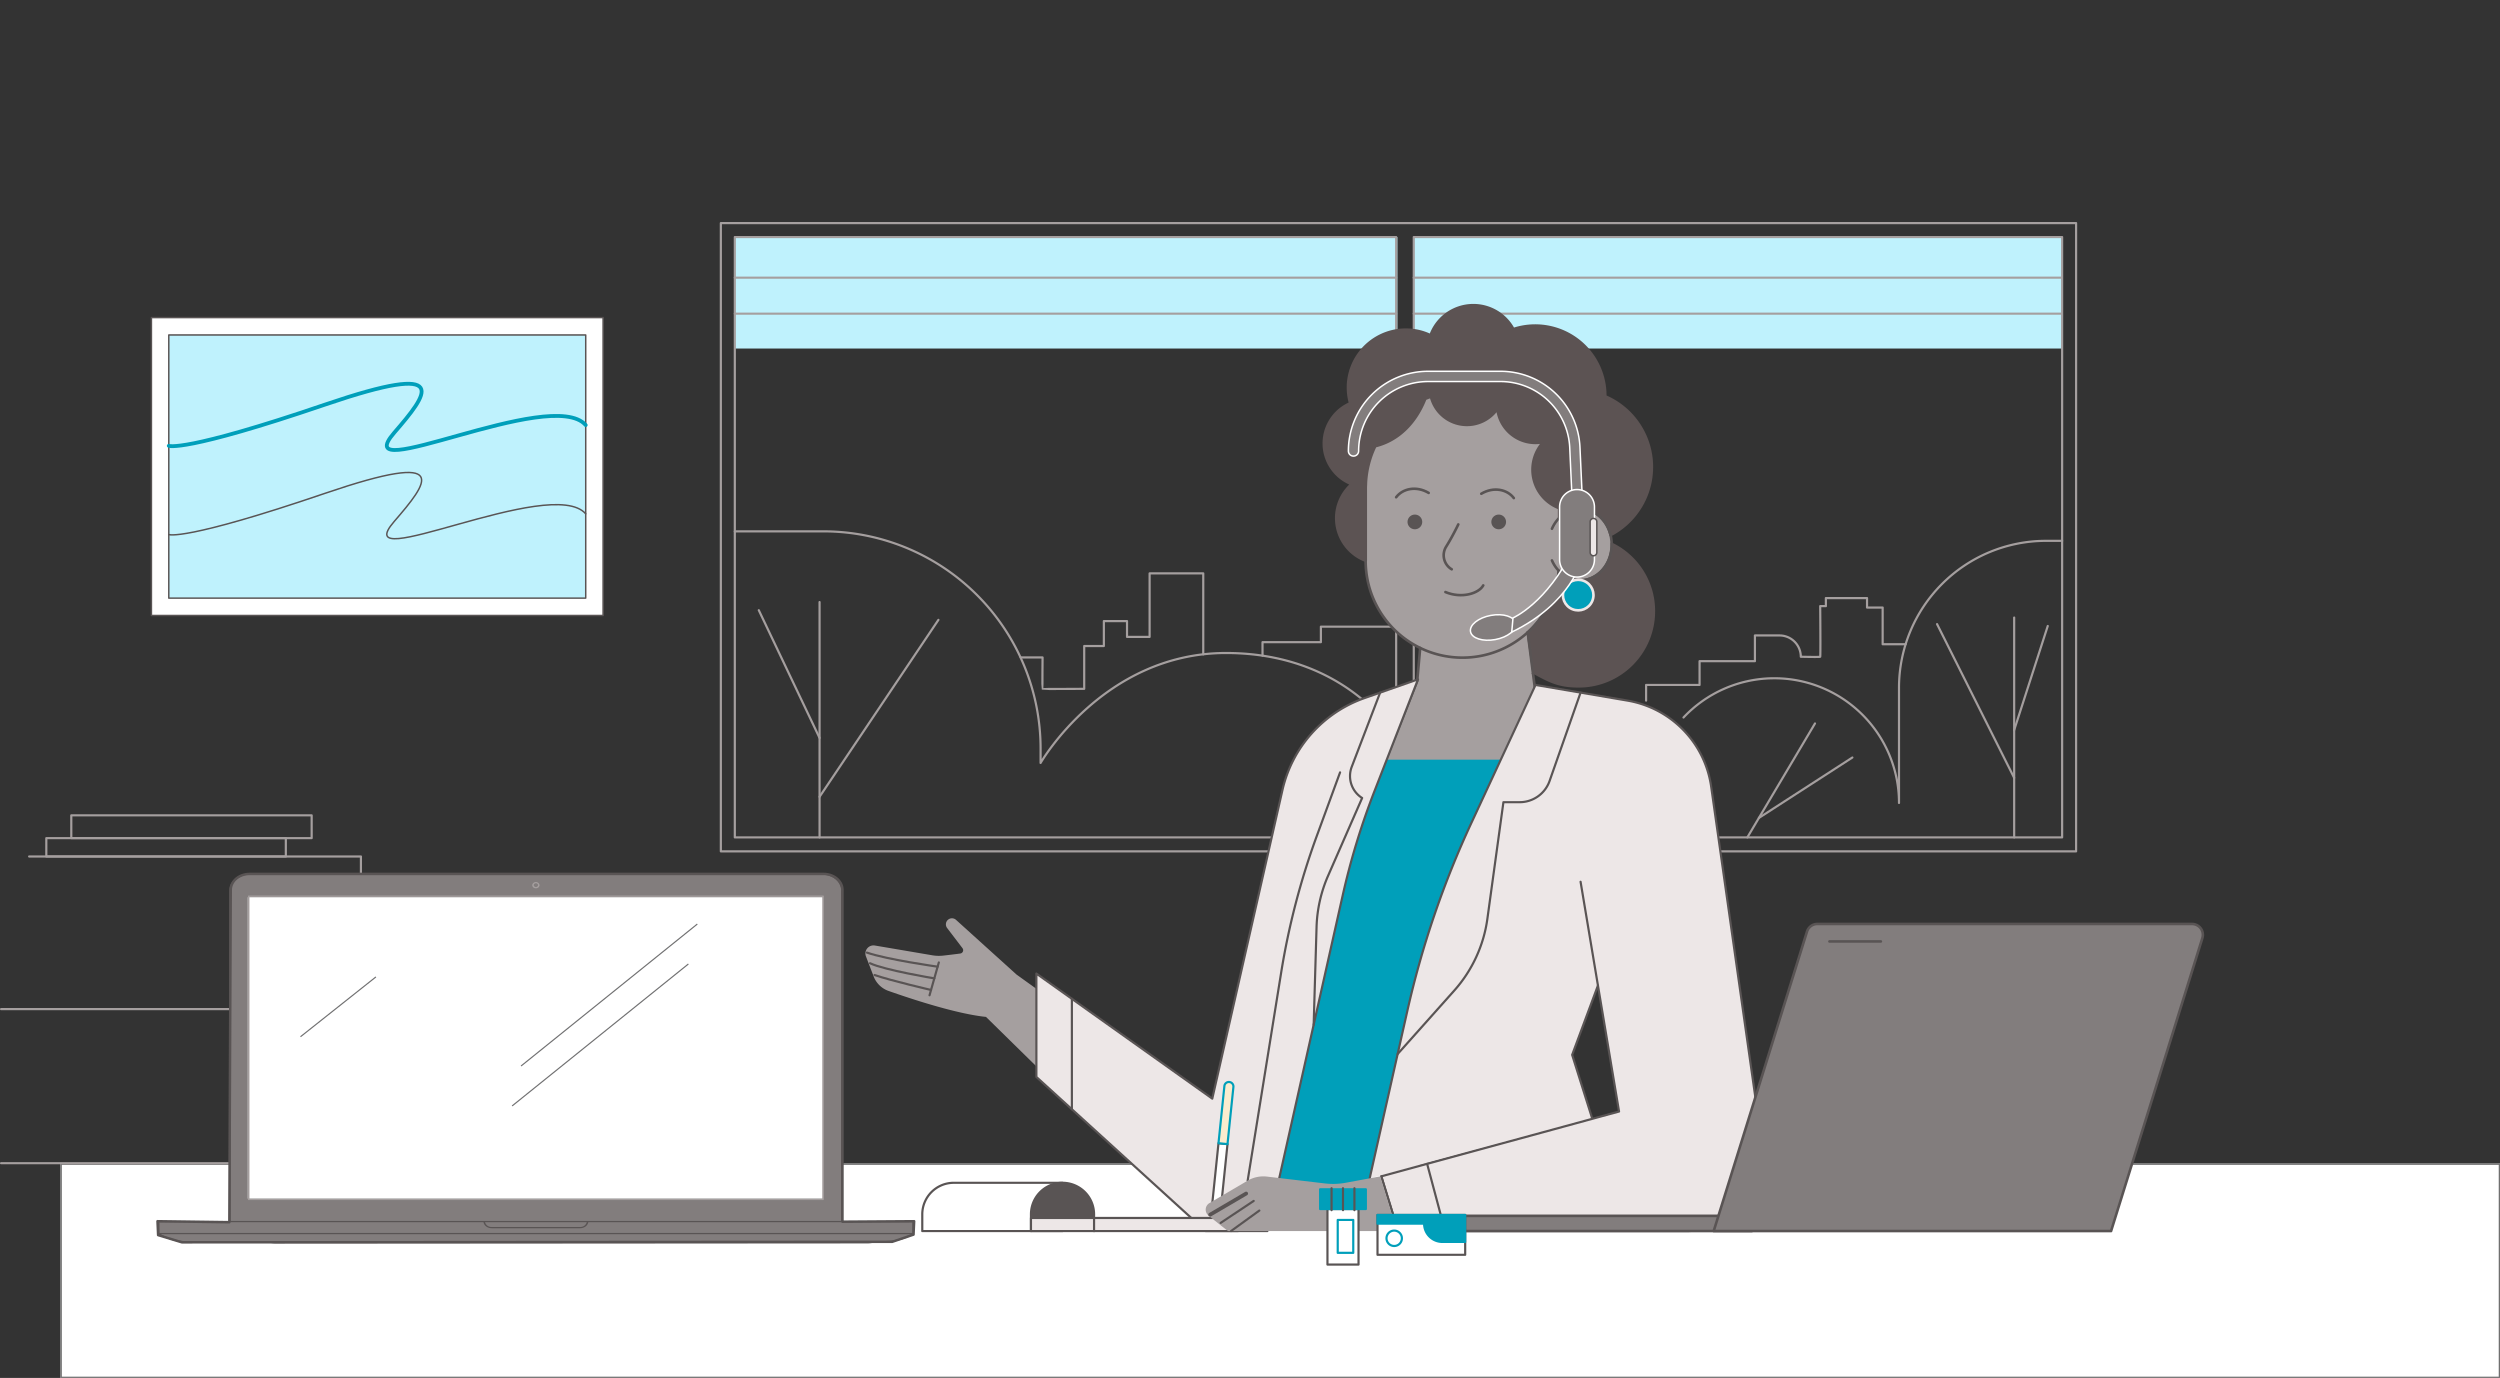 <svg xmlns="http://www.w3.org/2000/svg" xmlns:xlink="http://www.w3.org/1999/xlink" width="1959.473" height="1080" viewBox="0 0 1959.473 1080">
  <rect x="0" y="0" width="1959.473" height="1080" fill="#333333" stroke="none"/>
  <defs>
    <clipPath id="clip-path">
      <rect id="Rectangle_1232" data-name="Rectangle 1232" width="1727.6" height="818.026" fill="none"/>
    </clipPath>
    <clipPath id="clip-path-2">
      <rect id="Rectangle_1231" data-name="Rectangle 1231" width="1727.601" height="818.026" fill="none"/>
    </clipPath>
    <clipPath id="clip-path-3">
      <rect id="Rectangle_1215" data-name="Rectangle 1215" width="519.32" height="87.355" transform="translate(575.94 11.804)" fill="none"/>
    </clipPath>
    <clipPath id="clip-path-4">
      <rect id="Rectangle_1217" data-name="Rectangle 1217" width="508.18" height="87.355" transform="translate(1108.09 11.804)" fill="none"/>
    </clipPath>
    <clipPath id="clip-path-5">
      <rect id="Rectangle_1547" data-name="Rectangle 1547" width="595.004" height="290.701" fill="none"/>
    </clipPath>
  </defs>
  <g id="Assets" transform="translate(47.473)">
    <g id="Desk_BG" data-name="Desk BG" transform="translate(0 912)" fill="#fff" stroke="#707070" stroke-width="1">
      <rect width="1912" height="168" stroke="none"/>
      <rect x="0.5" y="0.5" width="1911" height="167" fill="none"/>
    </g>
    <g id="Person_and_BG_assets" data-name="Person and BG assets" transform="translate(-47.473 174)">
      <g id="Group_1161" data-name="Group 1161" clip-path="url(#clip-path)">
        <rect id="Rectangle_1208" data-name="Rectangle 1208" width="354.006" height="233.458" transform="translate(118.684 74.944)" fill="#fff"/>
        <rect id="Rectangle_1209" data-name="Rectangle 1209" width="354.006" height="233.458" transform="translate(118.684 74.944)" fill="none" stroke="#595454" stroke-linecap="round" stroke-linejoin="round" stroke-width="1.172"/>
        <rect id="Rectangle_1210" data-name="Rectangle 1210" width="326.791" height="206.243" transform="translate(132.292 88.552)" fill="#bff2fd"/>
        <rect id="Rectangle_1211" data-name="Rectangle 1211" width="326.791" height="206.243" transform="translate(132.292 88.552)" fill="none" stroke="#595454" stroke-linecap="round" stroke-linejoin="round" stroke-width="1.172"/>
        <g id="Group_1160" data-name="Group 1160">
          <g id="Group_1159" data-name="Group 1159" clip-path="url(#clip-path-2)">
            <path id="Path_4065" data-name="Path 4065" d="M132.292,244.969s11.736,5.464,122.6-32.353c101.52-34.631,79.853-7.734,54.089,22.1-38.215,44.249,123.271-36.793,150.1-6" fill="none" stroke="#595454" stroke-linecap="round" stroke-linejoin="round" stroke-width="1.172"/>
            <path id="Path_4066" data-name="Path 4066" d="M132.292,175.428s11.736,5.464,122.6-32.353c101.52-34.631,79.853-7.734,54.089,22.1-38.215,44.249,123.271-36.793,150.1-6" fill="none" stroke="#009FBA" stroke-linecap="round" stroke-linejoin="round" stroke-width="3"/>
            <line id="Line_314" data-name="Line 314" x1="282.031" transform="translate(0.855 616.938)" fill="none" stroke="#a59f9f" stroke-linecap="round" stroke-linejoin="round" stroke-width="1.711"/>
            <line id="Line_315" data-name="Line 315" x1="282.031" transform="translate(0.855 737.704)" fill="none" stroke="#a59f9f" stroke-linecap="round" stroke-linejoin="round" stroke-width="1.711"/>
            <path id="Path_4067" data-name="Path 4067" d="M282.886,793.381V497.3H22.848" fill="none" stroke="#a59f9f" stroke-linecap="round" stroke-linejoin="round" stroke-width="1.711"/>
            <rect id="Rectangle_1212" data-name="Rectangle 1212" width="187.726" height="14.382" transform="translate(36.306 482.916)" fill="none" stroke="#a59f9f" stroke-linecap="round" stroke-linejoin="round" stroke-width="1.711"/>
            <rect id="Rectangle_1213" data-name="Rectangle 1213" width="188.4" height="17.866" transform="translate(55.877 465.05)" fill="none" stroke="#a59f9f" stroke-linecap="round" stroke-linejoin="round" stroke-width="1.711"/>
            <path id="Path_4068" data-name="Path 4068" d="M943.1,338.837V275.4H901.05v49.81h-17.7V312.8H865.189v19.539h-15.4V365.9s-32.412.229-32.642,0,0-24.6,0-24.6H800.016" fill="none" stroke="#a59f9f" stroke-linecap="round" stroke-linejoin="round" stroke-width="1.711"/>
            <path id="Path_4069" data-name="Path 4069" d="M1090.24,317.169H1035.3v12.147H989.546V339.9" fill="none" stroke="#a59f9f" stroke-linecap="round" stroke-linejoin="round" stroke-width="1.711"/>
            <path id="Path_4070" data-name="Path 4070" d="M1493.583,330.942H1475.6V302.188h-12.236v-7.417H1431.1v6.3h-4.45s.371,39.306,0,39.676-15.2,0-15.2,0a16.686,16.686,0,0,0-16.686-16.686h-19.282v20.148H1332.1v18.639h-41.9v12.259" fill="none" stroke="#a59f9f" stroke-linecap="round" stroke-linejoin="round" stroke-width="1.711"/>
            <path id="Path_4071" data-name="Path 4071" d="M1319.513,388.37a97.73,97.73,0,0,1,168.9,66.976V365.174a115.27,115.27,0,0,1,115.27-115.27h12.59" fill="none" stroke="#a59f9f" stroke-linecap="round" stroke-linejoin="round" stroke-width="1.711"/>
            <path id="Path_4072" data-name="Path 4072" d="M575.94,242.469h69.406A170.256,170.256,0,0,1,815.6,412.725v11.263s49.4-86.164,145.33-86.164c54.165,0,89.678,21.06,110.334,39.4" fill="none" stroke="#a59f9f" stroke-linecap="round" stroke-linejoin="round" stroke-width="1.711"/>
            <line id="Line_316" data-name="Line 316" y2="184.446" transform="translate(642.361 297.891)" fill="none" stroke="#a59f9f" stroke-linecap="round" stroke-linejoin="round" stroke-width="1.711"/>
            <line id="Line_317" data-name="Line 317" x1="93.16" y2="138.657" transform="translate(642.361 311.848)" fill="none" stroke="#a59f9f" stroke-linecap="round" stroke-linejoin="round" stroke-width="1.711"/>
            <line id="Line_318" data-name="Line 318" x2="47.635" y2="100.125" transform="translate(594.726 304.263)" fill="none" stroke="#a59f9f" stroke-linecap="round" stroke-linejoin="round" stroke-width="1.711"/>
            <line id="Line_319" data-name="Line 319" y1="172.298" transform="translate(1578.683 310.039)" fill="none" stroke="#a59f9f" stroke-linecap="round" stroke-linejoin="round" stroke-width="1.711"/>
            <line id="Line_320" data-name="Line 320" x2="60.441" y2="120.512" transform="translate(1518.242 315.166)" fill="none" stroke="#a59f9f" stroke-linecap="round" stroke-linejoin="round" stroke-width="1.711"/>
            <line id="Line_321" data-name="Line 321" x1="26.327" y2="81.577" transform="translate(1578.683 316.649)" fill="none" stroke="#a59f9f" stroke-linecap="round" stroke-linejoin="round" stroke-width="1.711"/>
            <line id="Line_322" data-name="Line 322" x1="53.025" y2="89.302" transform="translate(1369.549 393.035)" fill="none" stroke="#a59f9f" stroke-linecap="round" stroke-linejoin="round" stroke-width="1.711"/>
            <line id="Line_323" data-name="Line 323" x1="73.255" y2="47.34" transform="translate(1378.613 419.733)" fill="none" stroke="#a59f9f" stroke-linecap="round" stroke-linejoin="round" stroke-width="1.711"/>
            <g id="Group_1155" data-name="Group 1155" opacity="1">
              <g id="Group_1154" data-name="Group 1154">
                <g id="Group_1153" data-name="Group 1153" clip-path="url(#clip-path-3)">
                  <rect id="Rectangle_1214" data-name="Rectangle 1214" width="519.324" height="87.355" transform="translate(575.94 11.804)" fill="#bff2fd"/>
                </g>
              </g>
            </g>
            <line id="Line_324" data-name="Line 324" x1="518.347" transform="translate(575.94 43.635)" fill="none" stroke="#a59f9f" stroke-linecap="round" stroke-linejoin="round" stroke-width="1.711"/>
            <line id="Line_325" data-name="Line 325" x1="518.347" transform="translate(575.94 71.852)" fill="none" stroke="#a59f9f" stroke-linecap="round" stroke-linejoin="round" stroke-width="1.711"/>
            <g id="Group_1158" data-name="Group 1158" opacity="1">
              <g id="Group_1157" data-name="Group 1157">
                <g id="Group_1156" data-name="Group 1156" clip-path="url(#clip-path-4)">
                  <rect id="Rectangle_1216" data-name="Rectangle 1216" width="508.182" height="87.355" transform="translate(1108.092 11.804)" fill="#bff2fd"/>
                </g>
              </g>
            </g>
            <line id="Line_326" data-name="Line 326" x1="507.205" transform="translate(1108.092 43.635)" fill="none" stroke="#a59f9f" stroke-linecap="round" stroke-linejoin="round" stroke-width="1.711"/>
            <line id="Line_327" data-name="Line 327" x1="507.205" transform="translate(1108.092 71.852)" fill="none" stroke="#a59f9f" stroke-linecap="round" stroke-linejoin="round" stroke-width="1.711"/>
            <rect id="Rectangle_1218" data-name="Rectangle 1218" width="518.347" height="470.534" transform="translate(575.94 11.803)" fill="none" stroke="#a59f9f" stroke-linecap="round" stroke-linejoin="round" stroke-width="1.711"/>
            <rect id="Rectangle_1219" data-name="Rectangle 1219" width="508.182" height="470.534" transform="translate(1108.092 11.804)" fill="none" stroke="#a59f9f" stroke-linecap="round" stroke-linejoin="round" stroke-width="1.711"/>
            <rect id="Rectangle_1220" data-name="Rectangle 1220" width="1062.231" height="492.431" transform="translate(564.992 0.855)" fill="none" stroke="#a59f9f" stroke-linecap="round" stroke-linejoin="round" stroke-width="1.711"/>
            <path id="Path_4073" data-name="Path 4073" d="M1238.518,224.817a22.984,22.984,0,0,0-16.419,7.131V208.521a75.766,75.766,0,0,0-75.767-75.766h-.178a75.767,75.767,0,0,0-75.767,75.766v57.087a75.854,75.854,0,0,0,42.742,68.259l-2.458,25.465-32.935,83.919,134.45-13.084-14.815-108.528a75.665,75.665,0,0,0,24.338-48.3,23.071,23.071,0,0,0,16.809,7.531c13.648,0,24.711-12.547,24.711-28.025s-11.063-28.026-24.711-28.026" fill="#a59f9f"/>
            <path id="Path_4074" data-name="Path 4074" d="M1297.275,305.136a59.863,59.863,0,0,1-59.794,59.8c-15.221,0-22.4-3.445-35.548-10.664-3.336-1.831-.8.283-.8-.018l-4.676-32.611a.916.916,0,0,1,.338-.729,74.578,74.578,0,0,0,23.988-47.608c.044-.424.172-.858.574-.995a1.007,1.007,0,0,1,1.071.352,21.994,21.994,0,0,0,16.018,7.19c13.026,0,23.832-11.948,23.832-26.8l-.021-.47c-.006-.377.048-.937.367-1.139a1.087,1.087,0,0,1,1.059-.058,59.428,59.428,0,0,1,33.591,53.755m-90.281-131.194a33.257,33.257,0,0,0,14.017,51.069v6.936a1.087,1.087,0,0,0,.676,1.007,1.166,1.166,0,0,0,1.189-.408c2.494-2.531,9.505-8.342,19.333-6.461,9.1,1.633,16.594,9.174,19.075,19.318a1.43,1.43,0,0,0,.575.932,1.092,1.092,0,0,0,.953-.028,61.254,61.254,0,0,0-3.609-110.333,55.907,55.907,0,0,0-72.544-53.256,36.691,36.691,0,0,0-65.992,4.682,45.823,45.823,0,0,0-18.76-4.008,46.378,46.378,0,0,0-44.862,58.124,35.3,35.3,0,0,0,.47,64.264A36.651,36.651,0,0,0,1070,266.429a1.089,1.089,0,0,0,1.476-1.017V208.52c0-.9.043-1.8.087-2.694l.049-1.1c.021-.523.042-1.046.078-1.559.108-1.427.246-2.847.426-4.253a74.065,74.065,0,0,1,6.524-22.312c17.526-4.459,31.447-17.65,39.278-37.223.971-.4,1.951-.774,2.927-1.127a30.073,30.073,0,0,0,52.125,10.842,31.066,31.066,0,0,0,34.024,24.85" fill="#5c5353"/>
            <path id="Path_4075" data-name="Path 4075" d="M1070.387,265.29v.318a75.859,75.859,0,0,0,151.308,7.873" fill="none" stroke="#595454" stroke-linecap="round" stroke-linejoin="round" stroke-width="2.073"/>
            <path id="Path_4076" data-name="Path 4076" d="M1197.371,321.643l14.453,111.716-129.888-1.069L1110.8,359.6l2.329-25.723" fill="none" stroke="#595454" stroke-linecap="round" stroke-linejoin="round" stroke-width="2.073"/>
            <path id="Path_4077" data-name="Path 4077" d="M1216.393,265.269c4.041,9.235,12.417,15.6,22.124,15.6,13.648,0,24.711-12.547,24.711-28.025s-11.063-28.026-24.711-28.026c-9.707,0-18.083,6.364-22.124,15.6" fill="none" stroke="#595454" stroke-linecap="round" stroke-linejoin="round" stroke-width="2.073"/>
            <path id="Path_4078" data-name="Path 4078" d="M1114.722,235.082a5.758,5.758,0,1,1-5.758-5.758,5.758,5.758,0,0,1,5.758,5.758m59.948-5.758a5.757,5.757,0,1,0,5.758,5.758,5.758,5.758,0,0,0-5.758-5.758" fill="#595454"/>
            <path id="Path_4079" data-name="Path 4079" d="M1248.941,292.42a11.971,11.971,0,1,1-11.971-11.97,11.972,11.972,0,0,1,11.971,11.97" fill="#009FBA"/>
            <circle id="Ellipse_52" data-name="Ellipse 52" cx="11.971" cy="11.971" r="11.971" transform="translate(1221.329 298.899) rotate(-67.5)" fill="none" stroke="#ede7e7" stroke-linecap="round" stroke-linejoin="round" stroke-width="2.073"/>
            <path id="Path_4080" data-name="Path 4080" d="M1142.987,237.049s-4.484,9.383-9.433,17.289a12.777,12.777,0,0,0,4.209,17.838l.063.037" fill="none" stroke="#595454" stroke-linecap="round" stroke-linejoin="round" stroke-width="2.069"/>
            <path id="Path_4081" data-name="Path 4081" d="M1162.55,284.832c-3.427,6.353-17.005,10.53-29.647,5.216" fill="none" stroke="#595454" stroke-linecap="round" stroke-linejoin="round" stroke-width="2.069"/>
            <path id="Path_4082" data-name="Path 4082" d="M1161.026,212.984c9.762-5.774,20.375-3.392,25.48,3.407" fill="none" stroke="#595454" stroke-linecap="round" stroke-linejoin="round" stroke-width="2.069"/>
            <path id="Path_4083" data-name="Path 4083" d="M1119.765,212.333c-9.763-5.774-20.375-3.392-25.481,3.407" fill="none" stroke="#595454" stroke-linecap="round" stroke-linejoin="round" stroke-width="2.069"/>
            <path id="Path_4084" data-name="Path 4084" d="M823.331,608.933l-26.624-19.115-47.4-42.852a4.751,4.751,0,0,0-6.965,6.4l12.048,15.812a2.618,2.618,0,0,1-1.725,4.183c-3.773.514-9.4,1.178-13.279,1.625a30.485,30.485,0,0,1-8.615-.235c-9.314-1.588-31.705-5.405-45.077-7.663a6.341,6.341,0,0,0-6.972,8.53l6.049,15.75a19.318,19.318,0,0,0,11.591,11.288c16.354,5.784,52.854,17.971,76.45,20.382l50.517,49.608Z" fill="#a59f9f"/>
            <path id="Path_4085" data-name="Path 4085" d="M679.473,572.631c15.633,5.468,55.429,11.043,55.429,11.043" fill="none" stroke="#595454" stroke-linecap="round" stroke-linejoin="round" stroke-width="1.711"/>
            <path id="Path_4086" data-name="Path 4086" d="M681.923,580.981c11.476,5.424,50.382,11.861,50.382,11.861" fill="none" stroke="#595454" stroke-linecap="round" stroke-linejoin="round" stroke-width="1.711"/>
            <path id="Path_4087" data-name="Path 4087" d="M685.461,590.193c12.6,4.4,44.276,11.715,44.276,11.715" fill="none" stroke="#595454" stroke-linecap="round" stroke-linejoin="round" stroke-width="1.711"/>
            <line id="Line_328" data-name="Line 328" x1="7.282" y2="25.714" transform="translate(728.554 580.374)" fill="none" stroke="#595454" stroke-linecap="round" stroke-linejoin="round" stroke-width="1.711"/>
            <path id="Path_4088" data-name="Path 4088" d="M1073.52,749.645l-38.057,22.33-32.785-22.64,49.748-221.678a567.451,567.451,0,0,1,24.916-81.678l9.571-24.575h89.39l-23.057,49.607a730.578,730.578,0,0,0-50.259,147.618Z" fill="#009FBA"/>
            <path id="Path_4089" data-name="Path 4089" d="M1111.429,358.454l-41.9,14.687a99.9,99.9,0,0,0-64.363,72.119l-55,241.835L812.306,589.087V670.1l132.7,120.793h48.344l59.074-263.233a567.585,567.585,0,0,1,24.915-81.678Z" fill="#ede7e7"/>
            <path id="Path_4090" data-name="Path 4090" d="M1111.429,358.454l-41.9,14.687a99.9,99.9,0,0,0-64.363,72.119l-55,241.835L812.306,589.087V670.1l132.7,120.793h48.344l59.074-263.233a567.585,567.585,0,0,1,24.915-81.678Z" fill="none" stroke="#595454" stroke-linecap="round" stroke-linejoin="round" stroke-width="1.711"/>
            <path id="Path_4091" data-name="Path 4091" d="M1248.031,702.915,1232.239,652.8l20.214-54.371,16.538,98.771L1082.643,748l13.2,42.893h225.993a59.791,59.791,0,0,0,59.2-68.212l-39.837-280.093a79.85,79.85,0,0,0-65.656-67.475l-72.02-12.258-50.271,108.159a730.638,730.638,0,0,0-50.259,147.618L1073.52,749.645" fill="#ede7e7"/>
            <path id="Path_4092" data-name="Path 4092" d="M1248.031,702.915,1232.239,652.8l20.214-54.371,16.538,98.771L1082.643,748l13.2,42.893h225.993a59.791,59.791,0,0,0,59.2-68.212l-39.837-280.093a79.85,79.85,0,0,0-65.656-67.475l-72.02-12.258-50.271,108.159a730.638,730.638,0,0,0-50.259,147.618L1073.52,749.645" fill="none" stroke="#595454" stroke-linecap="round" stroke-linejoin="round" stroke-width="1.711"/>
            <line id="Line_329" data-name="Line 329" x1="13.615" y1="81.315" transform="translate(1238.837 517.116)" fill="#fff"/>
            <line id="Line_330" data-name="Line 330" x1="13.615" y1="81.315" transform="translate(1238.837 517.116)" fill="none" stroke="#595454" stroke-linecap="round" stroke-linejoin="round" stroke-width="1.711"/>
            <line id="Line_331" data-name="Line 331" y2="86.556" transform="translate(840.127 608.865)" fill="none" stroke="#595454" stroke-linecap="round" stroke-linejoin="round" stroke-width="1.711"/>
            <line id="Line_332" data-name="Line 332" x2="14.061" y2="52.685" transform="translate(1118.564 738.206)" fill="none" stroke="#595454" stroke-linecap="round" stroke-linejoin="round" stroke-width="1.711"/>
            <path id="Path_4093" data-name="Path 4093" d="M1238.837,368.864l-24.289,69.242a24.884,24.884,0,0,1-23.481,16.647h-12.7l-12.576,91.406a106.246,106.246,0,0,1-25.972,56.246l-44.37,49.738" fill="none" stroke="#595454" stroke-linecap="round" stroke-linejoin="round" stroke-width="1.711"/>
            <path id="Path_4094" data-name="Path 4094" d="M1050.329,431.391l-18.166,49.625a580.734,580.734,0,0,0-28.01,107.327L977.9,751.373" fill="none" stroke="#595454" stroke-linecap="round" stroke-linejoin="round" stroke-width="1.711"/>
            <path id="Path_4095" data-name="Path 4095" d="M1081.731,368.864l-22.263,58.186a20.264,20.264,0,0,0,8.156,24.407l-26.692,60.969a108.129,108.129,0,0,0-9.029,40.164l-2.272,76.644" fill="none" stroke="#595454" stroke-linecap="round" stroke-linejoin="round" stroke-width="1.711"/>
            <line id="Line_333" data-name="Line 333" x2="13.198" y2="42.893" transform="translate(1082.642 747.997)" fill="#fff"/>
            <line id="Line_334" data-name="Line 334" x2="13.198" y2="42.893" transform="translate(1082.642 747.997)" fill="none" stroke="#595454" stroke-linecap="round" stroke-linejoin="round" stroke-width="1.711"/>
            <path id="Path_4096" data-name="Path 4096" d="M722.869,790.89v-13.1A24.728,24.728,0,0,1,747.6,753.061h85.188V790.89Z" fill="#fff"/>
            <path id="Path_4097" data-name="Path 4097" d="M722.869,790.89v-13.1A24.728,24.728,0,0,1,747.6,753.061h85.188V790.89Z" fill="none" stroke="#595454" stroke-linecap="round" stroke-linejoin="round" stroke-width="1.711"/>
            <path id="Path_4098" data-name="Path 4098" d="M808.058,790.89v-13.1a24.728,24.728,0,1,1,49.456,0v13.1" fill="#595454"/>
            <path id="Path_4099" data-name="Path 4099" d="M808.058,790.89v-13.1a24.728,24.728,0,1,1,49.456,0v13.1" fill="none" stroke="#595454" stroke-linecap="round" stroke-linejoin="round" stroke-width="1.711"/>
            <rect id="Rectangle_1221" data-name="Rectangle 1221" width="162.323" height="10.277" transform="translate(808.058 780.613)" fill="#ede7e7"/>
            <rect id="Rectangle_1222" data-name="Rectangle 1222" width="162.323" height="10.277" transform="translate(808.058 780.613)" fill="none" stroke="#595454" stroke-linecap="round" stroke-linejoin="round" stroke-width="1.711"/>
            <line id="Line_335" data-name="Line 335" y2="10.277" transform="translate(857.513 780.613)" fill="#ede7e7"/>
            <line id="Line_336" data-name="Line 336" y2="10.277" transform="translate(857.513 780.613)" fill="none" stroke="#595454" stroke-linecap="round" stroke-linejoin="round" stroke-width="1.711"/>
            <path id="Path_4100" data-name="Path 4100" d="M956.079,781.058l-6.427-6.857,5.389-52.178,7.06.729Z" fill="#fff"/>
            <path id="Path_4101" data-name="Path 4101" d="M956.079,781.058l-6.427-6.857,5.389-52.178,7.06.729Z" fill="none" stroke="#595454" stroke-linecap="round" stroke-linejoin="round" stroke-width="1.711"/>
            <path id="Path_4102" data-name="Path 4102" d="M966.723,678.006,962.1,722.753l-7.06-.729,4.622-44.747a3.549,3.549,0,1,1,7.06.729" fill="#fbecce"/>
            <path id="Path_4103" data-name="Path 4103" d="M966.723,678.006,962.1,722.753l-7.06-.729,4.622-44.747a3.549,3.549,0,1,1,7.06.729Z" fill="none" stroke="#009FBA" stroke-linecap="round" stroke-linejoin="round" stroke-width="1.711"/>
            <path id="Path_4104" data-name="Path 4104" d="M1081.787,748.04l-27.286,5.042a54.205,54.205,0,0,1-16,.488L993.055,748.2a24.3,24.3,0,0,0-15.153,3.175l-29.937,17.574a5.985,5.985,0,0,0-.724,9.826c6.41,5.156,15.117,12.117,15.4,12.117h132.341Z" fill="#a59f9f"/>
            <line id="Line_337" data-name="Line 337" x1="28.186" y2="16.53" transform="translate(948.518 761.494)" fill="none" stroke="#595454" stroke-linecap="round" stroke-linejoin="round" stroke-width="3"/>
            <line id="Line_338" data-name="Line 338" y1="17.216" x2="25.866" transform="translate(956.76 767.267)" fill="none" stroke="#595454" stroke-linecap="round" stroke-linejoin="round" stroke-width="1.711"/>
            <line id="Line_339" data-name="Line 339" y1="16.073" x2="22.205" transform="translate(964.861 774.817)" fill="none" stroke="#595454" stroke-linecap="round" stroke-linejoin="round" stroke-width="1.711"/>
            <path id="Path_4105" data-name="Path 4105" d="M1148.481,778.982h224.583V790.89H1142.651v-6.078a5.83,5.83,0,0,1,5.83-5.83" fill="#827d7d"/>
            <path id="Path_4106" data-name="Path 4106" d="M1148.481,778.982h224.583V790.89H1142.651v-6.078A5.83,5.83,0,0,1,1148.481,778.982Z" fill="none" stroke="#595454" stroke-linecap="round" stroke-linejoin="round" stroke-width="2.043"/>
            <path id="Path_4107" data-name="Path 4107" d="M1424.43,550.2h293.635a8.508,8.508,0,0,1,8.123,11.04L1654.635,790.89H1343.176l73.13-234.713a8.509,8.509,0,0,1,8.124-5.978" fill="#827d7d"/>
            <path id="Path_4108" data-name="Path 4108" d="M1424.43,550.2h293.635a8.508,8.508,0,0,1,8.123,11.04L1654.635,790.89H1343.176l73.13-234.713A8.509,8.509,0,0,1,1424.43,550.2Z" fill="none" stroke="#595454" stroke-linecap="round" stroke-linejoin="round" stroke-width="2.043"/>
            <line id="Line_340" data-name="Line 340" x1="40.317" transform="translate(1433.883 563.897)" fill="#ede7e7"/>
            <line id="Line_341" data-name="Line 341" x1="40.317" transform="translate(1433.883 563.897)" fill="none" stroke="#595454" stroke-linecap="round" stroke-linejoin="round" stroke-width="2.043"/>
            <rect id="Rectangle_1223" data-name="Rectangle 1223" width="24.349" height="43.538" transform="translate(1040.446 773.633)" fill="#fff"/>
            <rect id="Rectangle_1224" data-name="Rectangle 1224" width="24.349" height="43.538" transform="translate(1040.446 773.633)" fill="none" stroke="#595454" stroke-linecap="round" stroke-linejoin="round" stroke-width="1.711"/>
            <rect id="Rectangle_1225" data-name="Rectangle 1225" width="35.84" height="15.474" transform="translate(1034.7 758.159)" fill="#009FBA"/>
            <rect id="Rectangle_1226" data-name="Rectangle 1226" width="35.84" height="15.474" transform="translate(1034.7 758.159)" fill="none" stroke="#009FBA" stroke-linecap="round" stroke-linejoin="round" stroke-width="1.711"/>
            <rect id="Rectangle_1227" data-name="Rectangle 1227" width="12.174" height="25.81" transform="translate(1048.496 782.164)" fill="none" stroke="#009FBA" stroke-linecap="round" stroke-linejoin="round" stroke-width="1.711"/>
            <line id="Line_342" data-name="Line 342" y2="17.187" transform="translate(1061.58 757.326)" fill="#fff"/>
            <line id="Line_343" data-name="Line 343" y2="17.187" transform="translate(1061.58 757.326)" fill="none" stroke="#595454" stroke-linecap="round" stroke-linejoin="round" stroke-width="1.711"/>
            <line id="Line_344" data-name="Line 344" y2="17.187" transform="translate(1052.62 757.326)" fill="#fff"/>
            <line id="Line_345" data-name="Line 345" y2="17.187" transform="translate(1052.62 757.326)" fill="none" stroke="#595454" stroke-linecap="round" stroke-linejoin="round" stroke-width="1.711"/>
            <line id="Line_346" data-name="Line 346" y2="17.187" transform="translate(1043.66 757.326)" fill="#fff"/>
            <line id="Line_347" data-name="Line 347" y2="17.187" transform="translate(1043.66 757.326)" fill="none" stroke="#595454" stroke-linecap="round" stroke-linejoin="round" stroke-width="1.711"/>
            <rect id="Rectangle_1228" data-name="Rectangle 1228" width="68.722" height="31.25" transform="translate(1079.672 778.245)" fill="#fff"/>
            <rect id="Rectangle_1229" data-name="Rectangle 1229" width="68.722" height="31.25" transform="translate(1079.672 778.245)" fill="none" stroke="#595454" stroke-linecap="round" stroke-linejoin="round" stroke-width="1.711"/>
            <path id="Path_4109" data-name="Path 4109" d="M1148.393,799.408H1130.53a14.336,14.336,0,0,1-14.336-14.336h-36.523v-6.827h68.722Z" fill="#009FBA"/>
            <path id="Path_4110" data-name="Path 4110" d="M1148.393,799.408H1130.53a14.336,14.336,0,0,1-14.336-14.336h-36.523v-6.827h68.722Z" fill="none" stroke="#009FBA" stroke-linecap="round" stroke-linejoin="round" stroke-width="1.711"/>
            <path id="Path_4111" data-name="Path 4111" d="M1086.726,796.563a6.03,6.03,0,1,0,6.03-6.03A6.03,6.03,0,0,0,1086.726,796.563Z" fill="none" stroke="#009FBA" stroke-linecap="round" stroke-linejoin="round" stroke-width="1.711"/>
            <path id="Path_4112" data-name="Path 4112" d="M1187.945,314.541c.967,5.226-6.17,10.926-15.94,12.733s-18.474-.965-19.441-6.19,6.171-10.927,15.941-12.733,18.474.964,19.44,6.19" fill="#827d7d"/>
            <path id="Path_4113" data-name="Path 4113" d="M1187.945,314.541c.967,5.226-6.17,10.926-15.94,12.733s-18.474-.965-19.441-6.19,6.171-10.927,15.941-12.733S1186.979,309.315,1187.945,314.541Z" fill="none" stroke="#fff" stroke-miterlimit="10" stroke-width="1.184"/>
            <path id="Path_4114" data-name="Path 4114" d="M1185.865,310.316s26.589-11.51,47.035-53.712c5.041-10.4,7.123,7.5,7.123,7.5s-8.365,34.782-55.137,57.324Z" fill="#827d7d"/>
            <path id="Path_4115" data-name="Path 4115" d="M1185.865,310.316s26.589-11.51,47.035-53.712c5.041-10.4,7.123,7.5,7.123,7.5s-8.365,34.782-55.137,57.324Z" fill="none" stroke="#fff" stroke-miterlimit="10" stroke-width="1.184"/>
            <path id="Path_4116" data-name="Path 4116" d="M1236.556,229.22a4.01,4.01,0,0,1-4.005-3.831l-2.2-48.394a54.338,54.338,0,0,0-54.37-51.952H1119.3a54.488,54.488,0,0,0-54.427,54.426,4.013,4.013,0,1,1-8.026,0,62.523,62.523,0,0,1,62.453-62.452h56.676a62.351,62.351,0,0,1,62.387,59.613l2.2,48.395a4.014,4.014,0,0,1-3.827,4.191c-.063,0-.125,0-.185,0" fill="#827d7d"/>
            <path id="Path_4117" data-name="Path 4117" d="M1236.556,229.22a4.01,4.01,0,0,1-4.005-3.831l-2.2-48.394a54.338,54.338,0,0,0-54.37-51.952H1119.3a54.488,54.488,0,0,0-54.427,54.426,4.013,4.013,0,1,1-8.026,0,62.523,62.523,0,0,1,62.453-62.452h56.676a62.351,62.351,0,0,1,62.387,59.613l2.2,48.395a4.014,4.014,0,0,1-3.827,4.191C1236.678,229.219,1236.616,229.22,1236.556,229.22Z" fill="none" stroke="#fff" stroke-miterlimit="10" stroke-width="1.184"/>
            <path id="Path_4118" data-name="Path 4118" d="M1236.056,278.3h0a13.7,13.7,0,0,1-13.661-13.661V223.369a13.661,13.661,0,1,1,27.322,0v41.272a13.7,13.7,0,0,1-13.661,13.661" fill="#827d7d"/>
            <path id="Path_4119" data-name="Path 4119" d="M1236.056,278.3h0a13.7,13.7,0,0,1-13.661-13.661V223.369a13.661,13.661,0,1,1,27.322,0v41.272A13.7,13.7,0,0,1,1236.056,278.3Z" fill="none" stroke="#fff" stroke-miterlimit="10" stroke-width="1.184"/>
            <path id="Path_4120" data-name="Path 4120" d="M1248.958,261.609h0a2.631,2.631,0,0,1-2.623-2.623l0-24.012a2.623,2.623,0,1,1,5.246,0l0,24.013a2.63,2.63,0,0,1-2.623,2.623" fill="#ede7e7"/>
            <path id="Path_4121" data-name="Path 4121" d="M1248.958,261.609h0a2.631,2.631,0,0,1-2.623-2.623l0-24.012a2.623,2.623,0,1,1,5.246,0l0,24.013A2.63,2.63,0,0,1,1248.958,261.609Z" fill="none" stroke="#595454" stroke-miterlimit="10" stroke-width="1.184"/>
            <path id="Path_4124" data-name="Path 4124" d="M651.4,783.76V524.917a13.5,13.5,0,0,0-13.484-13.476H258.045a13.5,13.5,0,0,0-13.485,13.476V783.76H197.352l0,10.4c2.985,2,10.568,6.419,19.154,6.419H679.459c8.574,0,16.157-4.417,19.148-6.415v-10.4ZM245.555,524.917a12.5,12.5,0,0,1,12.49-12.481H637.916a12.5,12.5,0,0,1,12.489,12.481V783.76H245.555ZM481.716,784.755a4.493,4.493,0,0,1-4.428,3.724H418.672a4.493,4.493,0,0,1-4.428-3.724Zm197.743,14.827H216.5c-7.271,0-13.829-3.294-17.3-5.421H696.762c-3.478,2.127-10.037,5.421-17.3,5.421m18.154-6.416H198.347v-8.411H413.24a5.486,5.486,0,0,0,5.432,4.719h58.616a5.485,5.485,0,0,0,5.432-4.719H697.613Z" fill="#595454"/>
            <path id="Path_4125" data-name="Path 4125" d="M638.932,766.891v-237.7a.5.5,0,0,0-.5-.5H257.526a.5.5,0,0,0-.5.5v237.7a.5.5,0,0,0,.5.5H638.434a.5.5,0,0,0,.5-.5m-.995-.5H258.024v-236.7H637.937Z" fill="#a59f9f"/>
            <path id="Path_4126" data-name="Path 4126" d="M447.98,523.015a2.451,2.451,0,1,0-2.45-2.451,2.454,2.454,0,0,0,2.45,2.451m0-3.906a1.455,1.455,0,1,1-1.455,1.455,1.457,1.457,0,0,1,1.455-1.455" fill="#a59f9f"/>
            <line id="Line_348" data-name="Line 348" y1="111.272" x2="116.892" transform="translate(438.14 551.045)" fill="none" stroke="#707071" stroke-width="0.846"/>
            <line id="Line_349" data-name="Line 349" y1="46.882" x2="50.008" transform="translate(291.872 592.492)" fill="none" stroke="#707071" stroke-width="0.846"/>
            <line id="Line_350" data-name="Line 350" y1="111.272" x2="116.892" transform="translate(432.22 582.342)" fill="none" stroke="#707071" stroke-width="0.846"/>
          </g>
        </g>
      </g>
    </g>
    <g id="Laptop" transform="translate(75 684)">
      <g id="Group_1243" data-name="Group 1243" clip-path="url(#clip-path-5)">
        <path id="Path_4692" data-name="Path 4692" d="M576.85,289.319l-556.787.4L1.456,284.071l-.477-10.9,56.3.807,1.112-260.5c0-6.9,6.615-12.5,14.774-12.5H523.058c8.159,0,14.773,5.6,14.773,12.5v260.1l56.2-.4-.477,10.5Z" fill="#827d7d"/>
        <path id="Path_4693" data-name="Path 4693" d="M576.85,289.319l-556.787.4L1.456,284.071l-.477-10.9,56.3.807,1.112-260.5c0-6.9,6.615-12.5,14.774-12.5H523.058c8.159,0,14.773,5.6,14.773,12.5v260.1l56.2-.4-.477,10.5Z" fill="none" stroke="#595454" stroke-linecap="round" stroke-linejoin="round" stroke-width="1.957"/>
        <rect id="Rectangle_1546" data-name="Rectangle 1546" width="450.718" height="236.221" transform="translate(71.729 19.249)" fill="#fff"/>
        <path id="Path_4694" data-name="Path 4694" d="M537.962,272.965V14.122c0-7.431-7.149-13.476-15.937-13.476H73.075c-8.788,0-15.937,6.045-15.937,13.476V272.965H1.346l-.006,10.4c3.528,2,12.491,6.419,22.638,6.419H571.123c10.133,0,19.1-4.417,22.63-6.415v-10.4ZM58.314,14.122c0-6.882,6.622-12.481,14.761-12.481h448.95c8.139,0,14.761,5.6,14.761,12.481V272.965H58.314ZM337.421,273.96a5.138,5.138,0,0,1-5.233,3.724H262.912a5.138,5.138,0,0,1-5.233-3.724Zm233.7,14.827H23.978c-8.593,0-16.344-3.294-20.452-5.421H591.573c-4.111,2.127-11.863,5.421-20.45,5.421m21.455-6.416H2.522V273.96H256.493c.444,2.681,3.161,4.719,6.419,4.719h69.276c3.258,0,5.975-2.038,6.42-4.719h253.97Z" fill="#595454"/>
        <path id="Path_4695" data-name="Path 4695" d="M523.226,256.1V18.4a.548.548,0,0,0-.588-.5H72.462a.548.548,0,0,0-.588.5V256.1a.549.549,0,0,0,.588.5H522.638a.549.549,0,0,0,.588-.5m-1.176-.5h-449V18.894h449Z" fill="#a59f9f"/>
        <path id="Path_4696" data-name="Path 4696" d="M297.55,12.221a2.7,2.7,0,0,0,2.9-2.451,2.937,2.937,0,0,0-5.792,0,2.7,2.7,0,0,0,2.9,2.451m0-3.906a1.607,1.607,0,0,1,1.72,1.455,1.744,1.744,0,0,1-3.44,0,1.606,1.606,0,0,1,1.72-1.455" fill="#a59f9f"/>
        <line id="Line_548" data-name="Line 548" y1="111.272" x2="138.148" transform="translate(285.921 40.251)" fill="none" stroke="#707071" stroke-width="0.92"/>
        <line id="Line_549" data-name="Line 549" y1="46.882" x2="59.102" transform="translate(113.054 81.697)" fill="none" stroke="#707071" stroke-width="0.92"/>
        <line id="Line_550" data-name="Line 550" y1="111.272" x2="138.148" transform="translate(278.923 71.547)" fill="none" stroke="#707071" stroke-width="0.92"/>
      </g>
    </g>
    <rect id="Size_Setter" data-name="Size Setter" width="1912" height="1080" fill="none"/>
  </g>
</svg>
